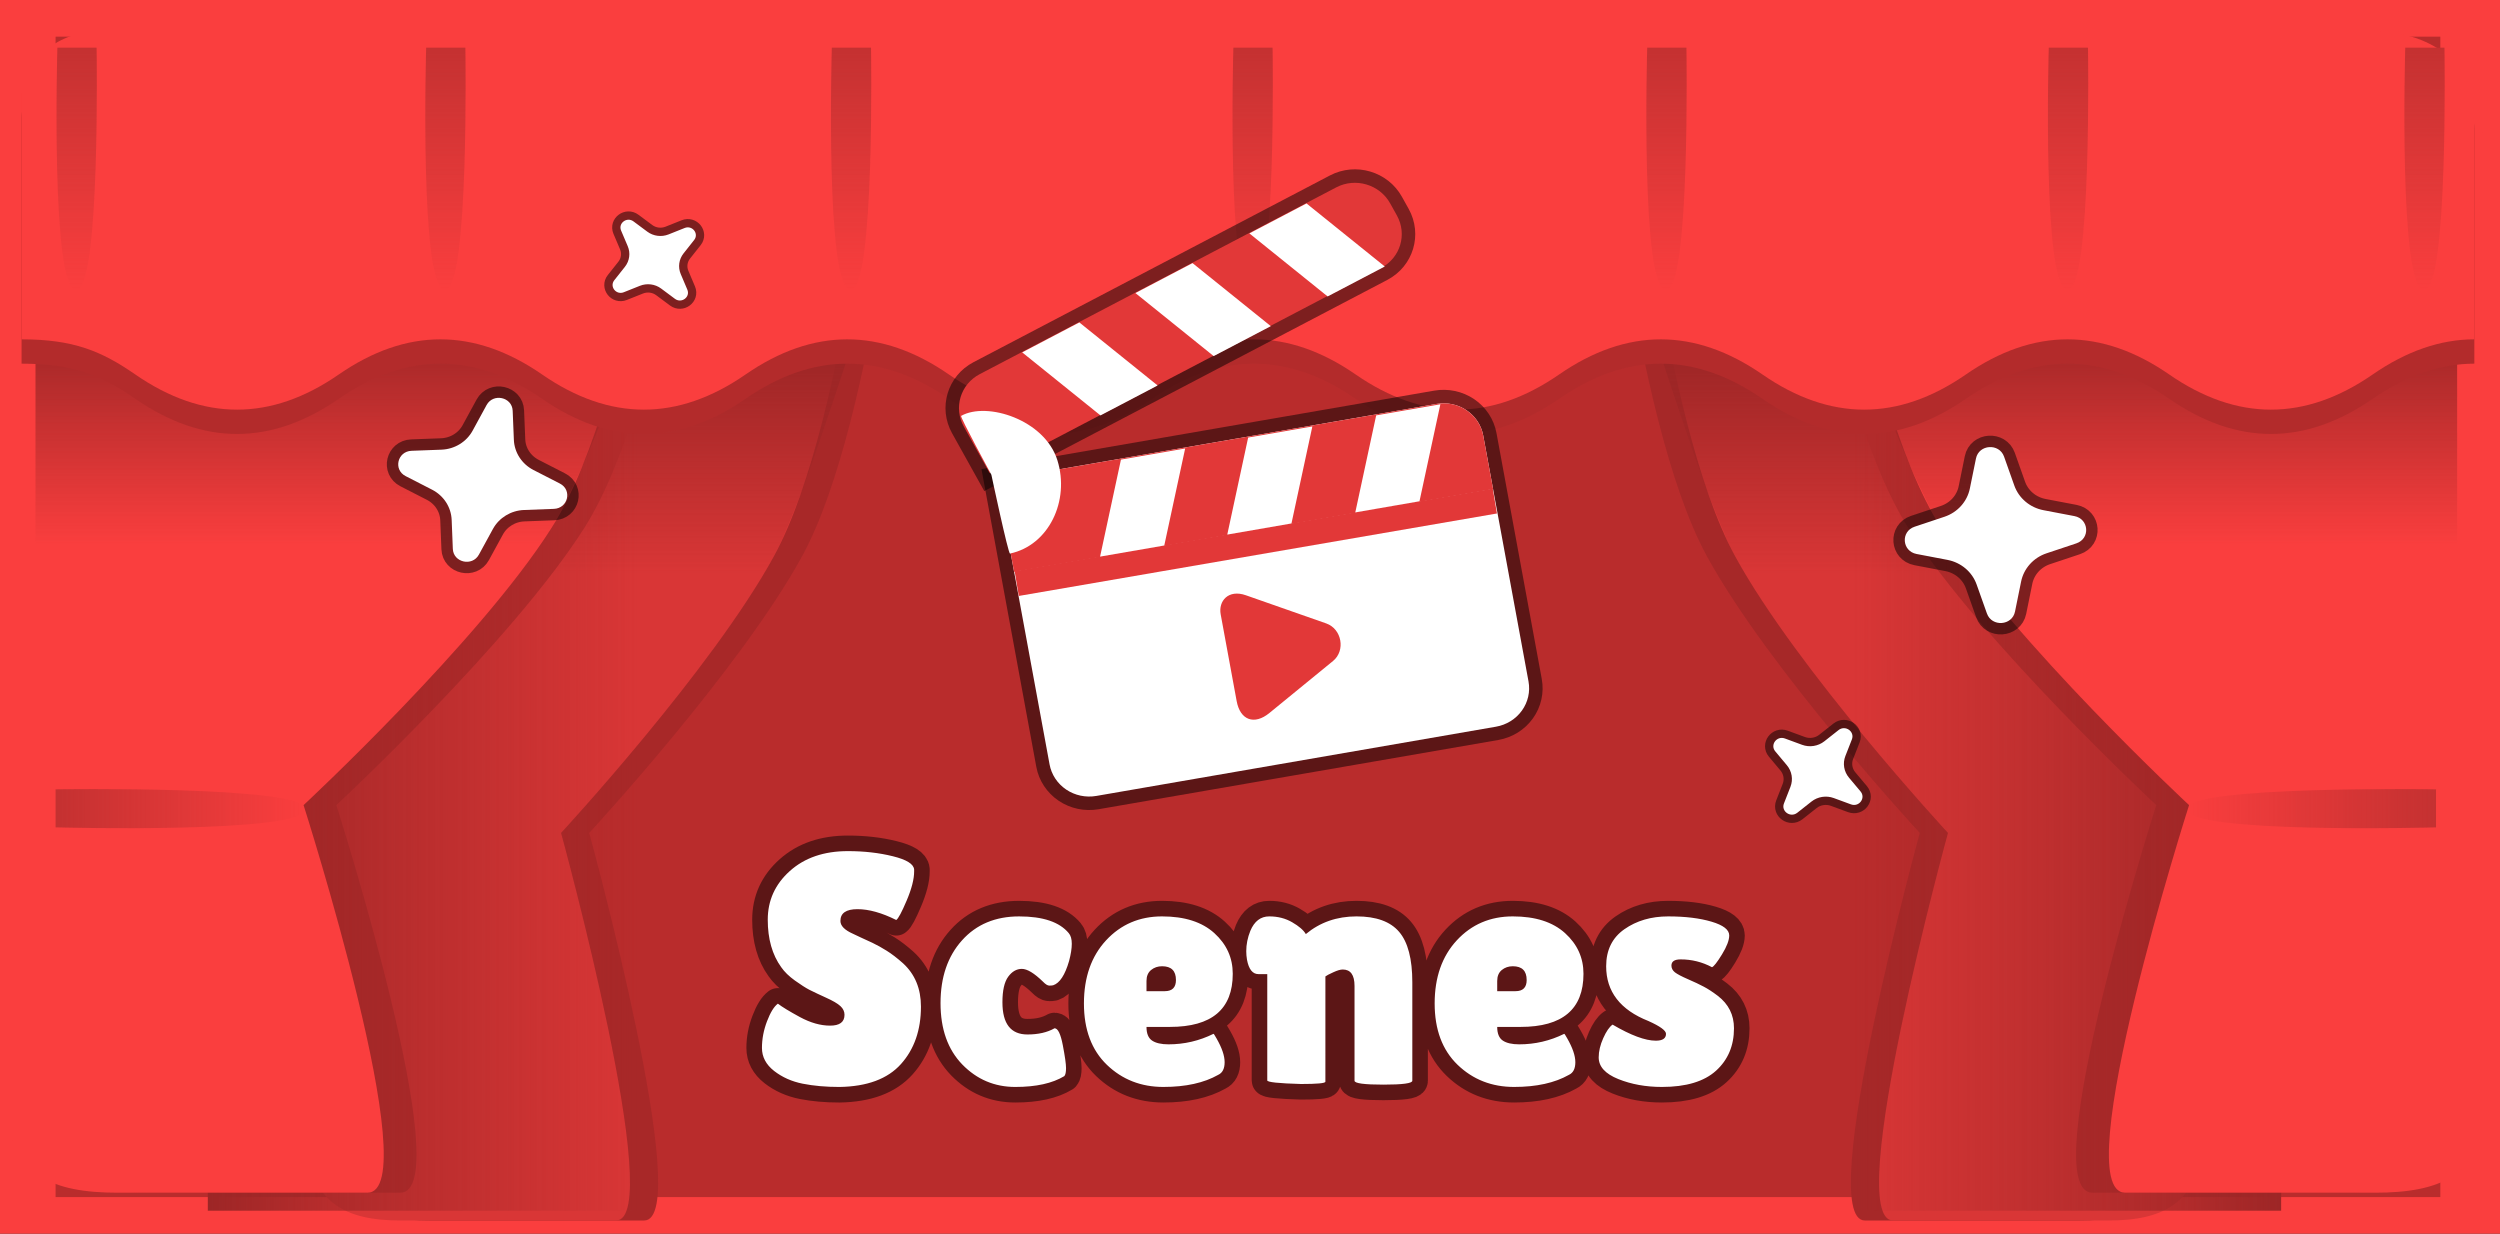 <svg version="1.1" xmlns="http://www.w3.org/2000/svg" xmlns:xlink="http://www.w3.org/1999/xlink" width="602.562" height="297.355" viewBox="0,0,602.562,297.355"><rect x="0" y="0" width="602.562" height="297.355" fill="#333333" stroke="none"/><defs><linearGradient x1="481.562" y1="116.732" x2="481.562" y2="169.266" gradientUnits="userSpaceOnUse" id="color-1"><stop offset="0" stop-color="#9d2626"/><stop offset="1" stop-color="#9d2626" stop-opacity="0"/></linearGradient><linearGradient x1="160.99" y1="116.732" x2="160.99" y2="169.266" gradientUnits="userSpaceOnUse" id="color-2"><stop offset="0" stop-color="#9d2626"/><stop offset="1" stop-color="#9d2626" stop-opacity="0"/></linearGradient><linearGradient x1="568.72" y1="205.132" x2="465.071" y2="205.132" gradientUnits="userSpaceOnUse" id="color-3"><stop offset="0" stop-color="#9d2626"/><stop offset="1" stop-color="#9d2626" stop-opacity="0"/></linearGradient><linearGradient x1="68.992" y1="205.132" x2="172.641" y2="205.132" gradientUnits="userSpaceOnUse" id="color-4"><stop offset="0" stop-color="#9d2626"/><stop offset="1" stop-color="#9d2626" stop-opacity="0"/></linearGradient><linearGradient x1="100.053" y1="110.027" x2="100.053" y2="162.561" gradientUnits="userSpaceOnUse" id="color-5"><stop offset="0" stop-color="#9d2626"/><stop offset="1" stop-color="#9d2626" stop-opacity="0"/></linearGradient><linearGradient x1="538.548" y1="110.027" x2="538.548" y2="162.561" gradientUnits="userSpaceOnUse" id="color-6"><stop offset="0" stop-color="#9d2626"/><stop offset="1" stop-color="#9d2626" stop-opacity="0"/></linearGradient><linearGradient x1="32.303" y1="226.04" x2="92.499" y2="226.04" gradientUnits="userSpaceOnUse" id="color-7"><stop offset="0" stop-color="#c43131"/><stop offset="1" stop-color="#c43131" stop-opacity="0"/></linearGradient><linearGradient x1="545.857" y1="226.04" x2="606.053" y2="226.04" gradientUnits="userSpaceOnUse" id="color-8"><stop offset="0" stop-color="#c43131" stop-opacity="0"/><stop offset="1" stop-color="#c43131"/></linearGradient><linearGradient x1="126.273" y1="42.634" x2="126.273" y2="101.017" gradientUnits="userSpaceOnUse" id="color-9"><stop offset="0" stop-color="#c43131"/><stop offset="1" stop-color="#c43131" stop-opacity="0"/></linearGradient><linearGradient x1="37.389" y1="42.634" x2="37.389" y2="101.017" gradientUnits="userSpaceOnUse" id="color-10"><stop offset="0" stop-color="#c43131"/><stop offset="1" stop-color="#c43131" stop-opacity="0"/></linearGradient><linearGradient x1="320.831" y1="42.634" x2="320.831" y2="101.017" gradientUnits="userSpaceOnUse" id="color-11"><stop offset="0" stop-color="#c43131"/><stop offset="1" stop-color="#c43131" stop-opacity="0"/></linearGradient><linearGradient x1="224.046" y1="42.634" x2="224.046" y2="101.017" gradientUnits="userSpaceOnUse" id="color-12"><stop offset="0" stop-color="#c43131"/><stop offset="1" stop-color="#c43131" stop-opacity="0"/></linearGradient><linearGradient x1="517.364" y1="42.634" x2="517.364" y2="101.017" gradientUnits="userSpaceOnUse" id="color-13"><stop offset="0" stop-color="#c43131"/><stop offset="1" stop-color="#c43131" stop-opacity="0"/></linearGradient><linearGradient x1="420.579" y1="42.634" x2="420.579" y2="101.017" gradientUnits="userSpaceOnUse" id="color-14"><stop offset="0" stop-color="#c43131"/><stop offset="1" stop-color="#c43131" stop-opacity="0"/></linearGradient><linearGradient x1="603.286" y1="42.634" x2="603.286" y2="101.017" gradientUnits="userSpaceOnUse" id="color-15"><stop offset="0" stop-color="#c43131"/><stop offset="1" stop-color="#c43131" stop-opacity="0"/></linearGradient></defs><g transform="translate(-18.907,-31.137)"><g stroke-miterlimit="10"><path d="M23.907,323.492v-287.355h592.562v287.355z" fill="#fa3e3e" stroke="#fa3e3e" stroke-width="10" stroke-linecap="butt" stroke-linejoin="miter"/><path d="M607.088,39.968v279.693h-574.785v-279.693z" fill="#b92c2c" stroke="none" stroke-width="1" stroke-linecap="butt" stroke-linejoin="miter"/><path d="M520.191,325.311h-51.79c-12.396,0 13.226,-93.417 13.226,-93.417c0,0 -36.364,-39.316 -51.344,-66.749c-18.014,-32.988 -25.555,-117.611 -25.555,-117.611h110.369c14.958,0 28.016,9.579 28.016,29.693v226.053c0,18.119 -9.817,22.031 -22.922,22.031" fill="#a62828" stroke="none" stroke-width="1" stroke-linecap="butt" stroke-linejoin="miter"/><path d="M526.984,325.311h-51.79c-12.396,0 13.226,-93.417 13.226,-93.417c0,0 -36.364,-39.316 -51.344,-66.749c-18.014,-32.988 -25.555,-117.611 -25.555,-117.611h110.369c14.958,0 28.016,9.579 28.016,29.693v226.053c0,18.119 -9.817,22.031 -22.922,22.031" fill="#d93636" stroke="none" stroke-width="1" stroke-linecap="butt" stroke-linejoin="miter"/><path d="M438.688,169.266c0,0 -5.821,-12.994 -8.724,-20.805c-3.496,-9.402 -10.802,-31.73 -10.802,-31.73h124.801v52.534z" fill="url(#color-1)" stroke="none" stroke-width="1" stroke-linecap="butt" stroke-linejoin="miter"/><path d="M99.438,303.281v-226.053c0,-20.115 13.056,-29.693 28.016,-29.693h110.369c0,0 -7.541,84.622 -25.555,117.611c-14.98,27.433 -51.344,66.749 -51.344,66.749c0,0 25.622,93.417 13.224,93.417h-51.79c-13.104,0 -22.92,-3.912 -22.92,-22.031" fill="#a82828" stroke="none" stroke-width="1" stroke-linecap="butt" stroke-linejoin="miter"/><path d="M92.646,303.281v-226.053c0,-20.115 13.058,-29.693 28.016,-29.693h110.369c0,0 -7.541,84.622 -25.555,117.611c-14.98,27.433 -51.344,66.749 -51.344,66.749c0,0 25.622,93.417 13.226,93.417h-51.79c-13.105,0 -22.922,-3.912 -22.922,-22.031" fill="#d93636" stroke="none" stroke-width="1" stroke-linecap="butt" stroke-linejoin="miter"/><path d="M98.589,169.266v-52.536h124.801c0,0 -7.308,22.328 -10.802,31.732c-2.904,7.808 -8.724,20.803 -8.724,20.803z" fill="url(#color-2)" stroke="none" stroke-width="1" stroke-linecap="butt" stroke-linejoin="miter"/><path d="M28.451,296.576v-226.053c0,-20.115 15.189,-29.693 32.591,-29.693h128.388c0,0 -8.772,84.622 -29.727,117.611c-17.427,27.433 -59.728,66.749 -59.728,66.749c0,0 29.806,93.417 15.385,93.417h-60.244c-15.245,0 -26.665,-3.912 -26.665,-22.031M583.484,318.606h-60.244c-14.421,0 15.385,-93.417 15.385,-93.417c0,0 -42.301,-39.316 -59.728,-66.749c-20.955,-32.988 -29.727,-117.611 -29.727,-117.611h128.388c17.402,0 32.591,9.579 32.591,29.693v226.053c0,18.119 -11.421,22.031 -26.665,22.031" fill="#b32b2b" stroke="none" stroke-width="1" stroke-linecap="butt" stroke-linejoin="miter"/><path d="M465.071,322.947v-235.631h103.649v235.631z" fill="url(#color-3)" stroke="none" stroke-width="1" stroke-linecap="butt" stroke-linejoin="miter"/><path d="M68.992,322.947v-235.631h103.649v235.631z" fill="url(#color-4)" stroke="none" stroke-width="1" stroke-linecap="butt" stroke-linejoin="miter"/><path d="M591.385,318.606h-60.244c-14.421,0 15.385,-93.417 15.385,-93.417c0,0 -42.301,-39.316 -59.728,-66.749c-20.955,-32.988 -29.727,-117.611 -29.727,-117.611h128.388c17.402,0 32.591,9.579 32.591,29.693v226.053c0,18.119 -11.421,22.031 -26.665,22.031M20.55,296.576v-226.053c0,-20.115 15.189,-29.693 32.591,-29.693h128.388c0,0 -8.772,84.622 -29.727,117.611c-17.427,27.433 -59.728,66.749 -59.728,66.749c0,0 29.806,93.417 15.385,93.417h-60.244c-15.245,0 -26.665,-3.912 -26.665,-22.031" fill="#fa3e3e" stroke="none" stroke-width="1" stroke-linecap="butt" stroke-linejoin="miter"/><path d="M27.464,162.561v-52.536h145.178c0,0 -8.499,22.328 -12.566,31.732c-3.378,7.808 -10.149,20.803 -10.149,20.803z" fill="url(#color-5)" stroke="none" stroke-width="1" stroke-linecap="butt" stroke-linejoin="miter"/><path d="M488.674,162.561c0,0 -6.773,-12.994 -10.149,-20.805c-4.067,-9.402 -12.566,-31.73 -12.566,-31.73h145.178v52.534z" fill="url(#color-6)" stroke="none" stroke-width="1" stroke-linecap="butt" stroke-linejoin="miter"/><path d="M42.515,44.582h548.712c15.322,0 24.056,10.011 24.056,17.519v56.691c-8.171,0 -16.34,2.824 -24.508,8.471c-16.342,11.295 -32.683,11.295 -49.025,0c-8.169,-5.647 -16.34,-8.471 -24.512,-8.471c-8.167,0 -16.336,2.824 -24.508,8.471c-16.342,11.295 -32.683,11.295 -49.025,0c-8.169,-5.647 -16.338,-8.471 -24.506,-8.471c-8.172,0 -16.344,2.824 -24.514,8.471c-16.339,11.295 -32.68,11.295 -49.025,0c-8.165,-5.647 -16.334,-8.471 -24.506,-8.471c-8.172,0 -16.344,2.824 -24.514,8.471c-16.339,11.295 -32.678,11.295 -49.019,0c-8.169,-5.647 -16.34,-8.471 -24.512,-8.471c-8.172,0 -16.342,2.824 -24.508,8.471c-16.342,11.295 -32.683,11.295 -49.025,0c-8.169,-5.647 -16.34,-8.471 -24.512,-8.471c-8.168,0 -16.338,2.824 -24.508,8.471c-16.339,11.295 -32.68,11.295 -49.025,0c-8.169,-5.647 -14.905,-8.471 -27.422,-8.471v-59.429c0,-6.575 8,-14.782 18.407,-14.782" fill="#b32b2b" stroke="none" stroke-width="1" stroke-linecap="butt" stroke-linejoin="miter"/><path d="M42.515,38.717h548.712c15.322,0 24.056,10.013 24.056,17.521v56.689c-8.171,0 -16.34,2.824 -24.508,8.473c-16.342,11.295 -32.683,11.295 -49.025,0c-8.169,-5.649 -16.34,-8.473 -24.512,-8.473c-8.167,0 -16.336,2.824 -24.508,8.473c-16.342,11.295 -32.683,11.295 -49.025,0c-8.169,-5.649 -16.338,-8.473 -24.506,-8.473c-8.172,0 -16.344,2.824 -24.514,8.473c-16.339,11.295 -32.68,11.295 -49.025,0c-8.165,-5.649 -16.334,-8.473 -24.506,-8.473c-8.172,0 -16.344,2.824 -24.514,8.473c-16.339,11.295 -32.678,11.295 -49.019,0c-8.169,-5.649 -16.34,-8.473 -24.512,-8.473c-8.172,0 -16.342,2.824 -24.508,8.473c-16.342,11.295 -32.683,11.295 -49.025,0c-8.169,-5.649 -16.34,-8.473 -24.512,-8.473c-8.168,0 -16.338,2.824 -24.508,8.473c-16.339,11.295 -32.68,11.295 -49.025,0c-8.169,-5.649 -14.905,-8.473 -27.422,-8.473v-59.427c0,-6.575 8,-14.783 18.407,-14.783" fill="#fa3e3e" stroke="none" stroke-width="1" stroke-linecap="butt" stroke-linejoin="miter"/><g stroke="none" stroke-width="0" stroke-linecap="butt" stroke-linejoin="miter"><path d="M32.303,230.553v-9.169c0,0 59.981,-0.939 60.194,4.72c0.231,6.082 -60.194,4.448 -60.194,4.448" fill="url(#color-7)"/><path d="M545.857,226.105c0.217,-5.659 60.196,-4.72 60.196,-4.72v9.169c0,0 -60.426,1.634 -60.196,-4.448" fill="url(#color-8)"/><path d="M121.622,42.634h9.451c0,0 0.968,58.174 -4.869,58.381c-6.269,0.224 -4.582,-58.381 -4.582,-58.381" fill="url(#color-9)"/><path d="M32.736,42.634h9.453c0,0 0.968,58.174 -4.869,58.381c-6.269,0.224 -4.584,-58.381 -4.584,-58.381" fill="url(#color-10)"/><path d="M316.18,42.634h9.451c0,0 0.968,58.174 -4.869,58.381c-6.269,0.224 -4.582,-58.381 -4.582,-58.381" fill="url(#color-11)"/><path d="M219.395,42.634h9.451c0,0 0.968,58.174 -4.869,58.381c-6.269,0.224 -4.582,-58.381 -4.582,-58.381" fill="url(#color-12)"/><path d="M512.711,42.634h9.453c0,0 0.968,58.174 -4.869,58.381c-6.269,0.224 -4.584,-58.381 -4.584,-58.381" fill="url(#color-13)"/><path d="M415.926,42.634h9.453c0,0 0.968,58.174 -4.869,58.381c-6.269,0.224 -4.584,-58.381 -4.584,-58.381" fill="url(#color-14)"/><path d="M598.632,42.634h9.453c0,0 0.968,58.174 -4.869,58.381c-6.269,0.224 -4.584,-58.381 -4.584,-58.381" fill="url(#color-15)"/></g><path d="M125.306,139.519c3.168,-0.119 6.031,-1.866 7.514,-4.584l3.372,-6.184c1.598,-2.921 6.153,-1.916 6.283,1.389l0.284,6.988c0.121,3.073 1.921,5.85 4.723,7.289l6.374,3.27c3.012,1.55 1.975,5.965 -1.432,6.098l-7.206,0.272c-3.166,0.121 -6.026,1.866 -7.508,4.582l-3.378,6.18c-1.594,2.921 -6.147,1.916 -6.283,-1.387l-0.28,-6.99c-0.124,-3.072 -1.926,-5.847 -4.729,-7.284l-6.374,-3.27c-3.012,-1.55 -1.975,-5.965 1.432,-6.098z" fill="none" stroke-opacity="0.502" stroke="#000000" stroke-width="5.5" stroke-linecap="butt" stroke-linejoin="miter"/><path d="M125.306,139.519c3.168,-0.119 6.031,-1.866 7.514,-4.584l3.372,-6.184c1.598,-2.921 6.153,-1.916 6.283,1.389l0.284,6.988c0.121,3.073 1.921,5.85 4.723,7.289l6.374,3.27c3.012,1.55 1.975,5.965 -1.432,6.098l-7.206,0.272c-3.166,0.121 -6.026,1.866 -7.508,4.582l-3.378,6.18c-1.594,2.921 -6.147,1.916 -6.283,-1.387l-0.28,-6.99c-0.124,-3.072 -1.926,-5.847 -4.729,-7.284l-6.374,-3.27c-3.012,-1.55 -1.975,-5.965 1.432,-6.098z" fill="#ffffff" stroke="none" stroke-width="1" stroke-linecap="butt" stroke-linejoin="miter"/><path d="M169.525,95.448c1.126,-1.421 1.386,-3.316 0.681,-4.973l-1.6,-3.768c-0.755,-1.782 1.408,-3.387 2.983,-2.213l3.334,2.479c1.464,1.092 3.418,1.345 5.126,0.663l3.885,-1.552c1.839,-0.73 3.494,1.366 2.285,2.895l-2.56,3.234c-1.125,1.42 -1.385,3.314 -0.681,4.969l1.598,3.77c0.756,1.782 -1.404,3.385 -2.983,2.213l-3.332,-2.481c-1.465,-1.091 -3.418,-1.342 -5.126,-0.659l-3.887,1.552c-1.837,0.732 -3.49,-1.366 -2.283,-2.895z" fill="none" stroke-opacity="0.502" stroke="#000000" stroke-width="4" stroke-linecap="butt" stroke-linejoin="miter"/><path d="M169.525,95.448c1.126,-1.421 1.386,-3.316 0.681,-4.973l-1.6,-3.768c-0.755,-1.782 1.408,-3.387 2.983,-2.213l3.334,2.479c1.464,1.092 3.418,1.345 5.126,0.663l3.885,-1.552c1.839,-0.73 3.494,1.366 2.285,2.895l-2.56,3.234c-1.125,1.42 -1.385,3.314 -0.681,4.969l1.598,3.77c0.756,1.782 -1.404,3.385 -2.983,2.213l-3.332,-2.481c-1.465,-1.091 -3.418,-1.342 -5.126,-0.659l-3.887,1.552c-1.837,0.732 -3.49,-1.366 -2.283,-2.895z" fill="#ffffff" stroke="none" stroke-width="1" stroke-linecap="butt" stroke-linejoin="miter"/><path d="M206.39,273.043c1.031,0.792 2.809,1.873 5.333,3.243c2.537,1.369 4.958,2.054 7.261,2.054c2.314,0 3.47,-0.87 3.47,-2.609c0,-0.793 -0.329,-1.493 -0.988,-2.1c-0.647,-0.608 -1.84,-1.303 -3.581,-2.084c-1.318,-0.593 -2.624,-1.211 -3.917,-1.854c-0.869,-0.452 -2.026,-1.193 -3.47,-2.222c-1.433,-1.031 -2.532,-2.102 -3.297,-3.213c-2.165,-2.996 -3.247,-6.815 -3.247,-11.456c0,-4.644 1.778,-8.556 5.333,-11.738c3.555,-3.192 8.215,-4.787 13.979,-4.787c3.917,0 7.532,0.412 10.844,1.236c3.31,0.814 5.019,1.879 5.126,3.197v0.464c0,1.852 -0.599,4.189 -1.797,7.011c-1.19,2.81 -2.029,4.374 -2.516,4.693c-3.482,-1.741 -6.597,-2.611 -9.347,-2.611c-2.739,0 -4.108,0.947 -4.108,2.841c0,1.163 1.009,2.193 3.026,3.09c0.435,0.215 1.055,0.508 1.863,0.879c0.818,0.36 1.757,0.792 2.819,1.297c1.178,0.567 2.321,1.201 3.423,1.898c1.221,0.762 2.542,1.776 3.964,3.042c2.876,2.636 4.314,6.116 4.314,10.441c0,5.64 -1.603,10.251 -4.808,13.833c-3.205,3.582 -8.151,5.425 -14.838,5.529c-3.259,0 -6.21,-0.262 -8.853,-0.787c-2.632,-0.525 -4.93,-1.549 -6.893,-3.073c-1.953,-1.533 -2.929,-3.381 -2.929,-5.544c0,-2.161 0.408,-4.307 1.225,-6.439c0.818,-2.142 1.688,-3.552 2.611,-4.232zM260.518,272.72c0,5.169 2.011,7.752 6.034,7.751c2.61,0 4.785,-0.499 6.526,-1.496c0.807,0 1.471,1.359 1.991,4.077c0.52,2.708 0.78,4.55 0.78,5.527c0,0.978 -0.138,1.622 -0.415,1.931c-2.877,1.739 -6.814,2.609 -11.812,2.609c-5,0 -9.256,-1.801 -12.77,-5.404c-3.503,-3.613 -5.254,-8.544 -5.254,-14.793c0,-6.249 1.725,-11.294 5.175,-15.134c3.449,-3.849 8.039,-5.774 13.771,-5.774c5.741,0 9.727,1.344 11.956,4.031c0.489,0.575 0.733,1.429 0.733,2.563c0,1.133 -0.217,2.517 -0.652,4.153c-0.977,3.377 -2.256,5.328 -3.838,5.852c-0.308,0.062 -0.623,0.087 -0.938,0.077c-0.404,0 -0.909,-0.314 -1.513,-0.941c-2.113,-2.059 -3.812,-3.088 -5.096,-3.088c-1.272,0 -2.37,0.633 -3.295,1.898c-0.923,1.267 -1.385,3.321 -1.385,6.161zM312.529,290.2c-3.429,1.945 -7.834,2.918 -13.214,2.918c-5.38,0 -9.918,-1.775 -13.613,-5.326c-3.694,-3.563 -5.54,-8.495 -5.54,-14.795c0,-6.3 1.778,-11.37 5.333,-15.211c3.566,-3.849 8.067,-5.774 13.503,-5.774c5.433,0 9.631,1.344 12.594,4.031c2.96,2.687 4.44,5.955 4.44,9.805c0,8.534 -5.052,12.801 -15.156,12.801h-5.635c0,1.586 0.446,2.683 1.337,3.289c0.901,0.608 2.222,0.912 3.964,0.912c3.811,0 7.425,-0.844 10.842,-2.533c0.053,-0.051 0.296,0.314 0.731,1.096c1.308,2.276 1.961,4.191 1.959,5.745c0,1.553 -0.515,2.567 -1.545,3.042zM302.339,267.346c0,-2.213 -1.114,-3.32 -3.342,-3.32c-1.03,0 -1.916,0.304 -2.659,0.912c-0.732,0.607 -1.098,1.487 -1.098,2.64v2.456h4.409c1.793,0 2.69,-0.896 2.69,-2.688zM338.359,291.852c0,0.37 -1.953,0.556 -5.858,0.556c-5.434,-0.153 -8.152,-0.441 -8.152,-0.864v-25.619h-2.117c-1.413,0 -2.337,-1.158 -2.771,-3.475c-0.116,-0.679 -0.175,-1.366 -0.176,-2.054c0,-1.637 0.329,-3.274 0.988,-4.91c0.976,-2.318 2.493,-3.476 4.553,-3.475c2.07,0 3.917,0.474 5.54,1.421c1.635,0.945 2.728,1.892 3.279,2.841c3.418,-2.842 7.489,-4.262 12.213,-4.262c4.734,0 8.158,1.241 10.271,3.722c2.121,2.471 3.182,6.527 3.182,12.167v23.718c0,0.628 -2.324,0.943 -6.972,0.943c-4.639,0 -6.959,-0.314 -6.959,-0.943v-22.854c0,-2.635 -0.949,-3.952 -2.848,-3.952c-0.553,0 -1.317,0.227 -2.293,0.68c-0.977,0.442 -1.603,0.771 -1.878,0.989zM397.062,290.2c-3.429,1.945 -7.834,2.918 -13.214,2.918c-5.38,0 -9.918,-1.775 -13.613,-5.326c-3.694,-3.563 -5.54,-8.495 -5.54,-14.795c0,-6.3 1.778,-11.37 5.333,-15.211c3.566,-3.849 8.066,-5.774 13.501,-5.774c5.436,0 9.634,1.344 12.594,4.031c2.963,2.687 4.444,5.955 4.442,9.805c0,8.534 -5.053,12.801 -15.158,12.801h-5.635c0,1.586 0.446,2.683 1.337,3.289c0.902,0.608 2.223,0.912 3.964,0.912c3.811,0 7.425,-0.844 10.844,-2.533c0.053,-0.051 0.296,0.314 0.731,1.096c1.305,2.276 1.957,4.191 1.957,5.745c0,1.553 -0.514,2.567 -1.543,3.042zM386.87,267.346c0,-2.213 -1.114,-3.32 -3.342,-3.32c-1.03,0 -1.916,0.304 -2.659,0.912c-0.731,0.607 -1.097,1.487 -1.098,2.64v2.456h4.411c1.793,0 2.69,-0.896 2.69,-2.688zM407.574,278.093c4.405,2.584 7.881,3.875 10.429,3.875c1.633,0 2.449,-0.55 2.449,-1.651c0,-0.792 -1.411,-1.821 -4.233,-3.088c-6.795,-2.687 -10.191,-7.088 -10.19,-13.203c0,-3.903 1.465,-6.878 4.395,-8.925c2.94,-2.059 6.459,-3.088 10.556,-3.088c4.108,0 7.585,0.422 10.429,1.266c2.855,0.843 4.282,1.95 4.282,3.32c0,1.153 -0.584,2.682 -1.752,4.586c-1.167,1.894 -1.968,2.918 -2.404,3.073c-2.317,-1.25 -4.928,-1.898 -7.579,-1.883c-1.464,0 -2.196,0.499 -2.196,1.498c0,0.627 0.281,1.167 0.843,1.621c0.573,0.441 1.618,0.991 3.137,1.651c1.527,0.659 2.79,1.256 3.788,1.791c1.009,0.525 2.139,1.261 3.391,2.209c2.611,1.997 3.917,4.607 3.917,7.829c0,4.209 -1.443,7.622 -4.33,10.238c-2.877,2.605 -7.224,3.907 -13.04,3.906c-3.852,0 -7.354,-0.633 -10.508,-1.898c-3.152,-1.267 -4.729,-3.007 -4.729,-5.22c0,-1.471 0.367,-3.02 1.1,-4.647c0.732,-1.636 1.48,-2.722 2.244,-3.257z" fill="none" stroke-opacity="0.502" stroke="#000000" stroke-width="7.5" stroke-linecap="square" stroke-linejoin="round"/><path d="M206.39,273.043c1.031,0.792 2.809,1.873 5.333,3.243c2.537,1.369 4.958,2.054 7.261,2.054c2.314,0 3.47,-0.87 3.47,-2.609c0,-0.793 -0.329,-1.493 -0.988,-2.1c-0.647,-0.608 -1.84,-1.303 -3.581,-2.084c-1.318,-0.593 -2.624,-1.211 -3.917,-1.854c-0.869,-0.452 -2.026,-1.193 -3.47,-2.222c-1.433,-1.031 -2.532,-2.102 -3.297,-3.213c-2.165,-2.996 -3.247,-6.815 -3.247,-11.456c0,-4.644 1.778,-8.556 5.333,-11.738c3.555,-3.192 8.215,-4.787 13.979,-4.787c3.917,0 7.532,0.412 10.844,1.236c3.31,0.814 5.019,1.879 5.126,3.197v0.464c0,1.852 -0.599,4.189 -1.797,7.011c-1.19,2.81 -2.029,4.374 -2.516,4.693c-3.482,-1.741 -6.597,-2.611 -9.347,-2.611c-2.739,0 -4.108,0.947 -4.108,2.841c0,1.165 1.009,2.194 3.026,3.088c0.435,0.217 1.055,0.511 1.863,0.881c0.818,0.36 1.757,0.792 2.819,1.297c1.178,0.567 2.321,1.201 3.423,1.898c1.221,0.762 2.542,1.776 3.964,3.042c2.876,2.636 4.314,6.116 4.314,10.441c0,5.64 -1.603,10.251 -4.808,13.833c-3.205,3.582 -8.151,5.425 -14.838,5.529c-3.259,0 -6.21,-0.262 -8.853,-0.787c-2.634,-0.525 -4.931,-1.549 -6.893,-3.073c-1.953,-1.533 -2.929,-3.381 -2.929,-5.544c0,-2.161 0.408,-4.307 1.225,-6.439c0.818,-2.142 1.688,-3.552 2.611,-4.232M260.518,272.72c0,5.169 2.011,7.752 6.034,7.751c2.61,0 4.785,-0.499 6.526,-1.496c0.807,0 1.471,1.359 1.991,4.077c0.52,2.708 0.78,4.55 0.78,5.527c0,0.978 -0.138,1.622 -0.415,1.931c-2.877,1.739 -6.814,2.609 -11.812,2.609c-5,0 -9.256,-1.801 -12.77,-5.404c-3.503,-3.613 -5.254,-8.544 -5.254,-14.793c0,-6.249 1.725,-11.294 5.175,-15.134c3.449,-3.849 8.039,-5.774 13.771,-5.774c5.741,0 9.727,1.344 11.956,4.031c0.489,0.575 0.733,1.429 0.733,2.563c0,1.133 -0.217,2.517 -0.652,4.153c-0.977,3.377 -2.256,5.328 -3.838,5.852c-0.308,0.062 -0.623,0.087 -0.938,0.077c-0.404,0 -0.909,-0.314 -1.513,-0.941c-2.113,-2.059 -3.812,-3.088 -5.096,-3.088c-1.272,0 -2.37,0.633 -3.295,1.898c-0.923,1.267 -1.385,3.321 -1.385,6.161M312.529,290.2c-3.429,1.945 -7.834,2.918 -13.214,2.918c-5.38,0 -9.918,-1.775 -13.613,-5.326c-3.694,-3.563 -5.54,-8.495 -5.54,-14.795c0,-6.3 1.778,-11.37 5.333,-15.211c3.566,-3.849 8.067,-5.774 13.503,-5.774c5.433,0 9.631,1.344 12.594,4.031c2.96,2.686 4.44,5.954 4.44,9.805c0,8.534 -5.052,12.801 -15.156,12.801h-5.635c0,1.586 0.446,2.683 1.337,3.289c0.901,0.608 2.222,0.912 3.964,0.912c3.811,0 7.425,-0.844 10.842,-2.533c0.053,-0.051 0.296,0.314 0.731,1.096c1.308,2.276 1.961,4.191 1.959,5.745c0,1.553 -0.515,2.567 -1.545,3.042M302.339,267.346c0,-2.213 -1.114,-3.32 -3.342,-3.32c-1.03,0 -1.916,0.304 -2.659,0.912c-0.732,0.607 -1.098,1.487 -1.098,2.64v2.456h4.409c1.793,0 2.69,-0.896 2.69,-2.688M338.359,291.852c0,0.37 -1.953,0.556 -5.858,0.556c-5.434,-0.153 -8.152,-0.441 -8.152,-0.864v-25.619h-2.117c-1.413,0 -2.337,-1.158 -2.771,-3.475c-0.116,-0.679 -0.175,-1.366 -0.176,-2.054c0,-1.637 0.329,-3.274 0.988,-4.91c0.977,-2.318 2.495,-3.476 4.553,-3.475c2.07,0 3.917,0.474 5.54,1.421c1.635,0.945 2.728,1.892 3.279,2.841c3.418,-2.842 7.489,-4.262 12.213,-4.262c4.734,0 8.158,1.241 10.271,3.722c2.121,2.471 3.182,6.527 3.182,12.167v23.718c0,0.628 -2.324,0.943 -6.972,0.943c-4.638,0 -6.957,-0.314 -6.959,-0.943v-22.854c0,-2.635 -0.949,-3.952 -2.848,-3.952c-0.553,0 -1.317,0.227 -2.293,0.68c-0.977,0.442 -1.603,0.771 -1.878,0.989zM397.062,290.2c-3.429,1.945 -7.834,2.918 -13.214,2.918c-5.38,0 -9.918,-1.775 -13.613,-5.326c-3.694,-3.563 -5.54,-8.495 -5.54,-14.795c0,-6.3 1.778,-11.37 5.333,-15.211c3.566,-3.849 8.066,-5.774 13.501,-5.774c5.436,0 9.634,1.344 12.594,4.031c2.963,2.686 4.444,5.954 4.442,9.805c0,8.534 -5.053,12.801 -15.158,12.801h-5.635c0,1.586 0.446,2.683 1.337,3.289c0.902,0.608 2.223,0.912 3.964,0.912c3.811,0 7.425,-0.844 10.844,-2.533c0.053,-0.051 0.296,0.314 0.731,1.096c1.305,2.276 1.957,4.191 1.957,5.745c0,1.553 -0.514,2.567 -1.543,3.042M386.87,267.346c0,-2.213 -1.114,-3.32 -3.342,-3.32c-1.03,0 -1.916,0.304 -2.659,0.912c-0.731,0.607 -1.097,1.487 -1.098,2.64v2.456h4.411c1.793,0 2.69,-0.896 2.69,-2.688M407.576,278.093c4.405,2.584 7.881,3.875 10.429,3.875c1.633,0 2.449,-0.55 2.449,-1.651c0,-0.792 -1.411,-1.821 -4.233,-3.088c-6.795,-2.687 -10.191,-7.088 -10.19,-13.203c0,-3.902 1.465,-6.877 4.395,-8.925c2.939,-2.059 6.458,-3.088 10.556,-3.088c4.108,0 7.585,0.422 10.429,1.266c2.855,0.843 4.282,1.95 4.282,3.32c0,1.153 -0.584,2.682 -1.752,4.586c-1.167,1.894 -1.968,2.918 -2.404,3.073c-2.317,-1.25 -4.928,-1.898 -7.579,-1.883c-1.464,0 -2.196,0.499 -2.196,1.498c0,0.627 0.281,1.167 0.843,1.621c0.573,0.441 1.618,0.991 3.137,1.651c1.527,0.659 2.79,1.256 3.788,1.791c1.009,0.525 2.139,1.261 3.391,2.209c2.611,1.997 3.917,4.607 3.917,7.829c0,4.209 -1.443,7.622 -4.33,10.238c-2.877,2.605 -7.224,3.907 -13.04,3.906c-3.852,0 -7.354,-0.633 -10.508,-1.898c-3.152,-1.267 -4.729,-3.007 -4.729,-5.22c0,-1.471 0.367,-3.02 1.1,-4.647c0.732,-1.636 1.48,-2.722 2.244,-3.257" fill="#ffffff" stroke="none" stroke-width="1" stroke-linecap="butt" stroke-linejoin="miter"/><path d="M512.183,164.494c-3.16,1.049 -5.502,3.654 -6.143,6.833l-1.466,7.226c-0.697,3.416 -5.604,3.741 -6.769,0.448l-2.473,-6.962c-1.081,-3.064 -3.765,-5.335 -7.042,-5.958l-7.447,-1.423c-3.524,-0.676 -3.86,-5.435 -0.466,-6.571l7.182,-2.395c3.156,-1.05 5.495,-3.652 6.137,-6.828l1.472,-7.222c0.691,-3.418 5.598,-3.743 6.769,-0.452l2.469,6.965c1.083,3.062 3.768,5.331 7.044,5.952l7.45,1.421c3.522,0.676 3.858,5.435 0.462,6.571z" fill="none" stroke-opacity="0.502" stroke="#000000" stroke-width="5.5" stroke-linecap="butt" stroke-linejoin="miter"/><path d="M512.183,164.494c-3.16,1.049 -5.502,3.654 -6.143,6.833l-1.466,7.226c-0.697,3.416 -5.604,3.741 -6.769,0.448l-2.473,-6.962c-1.081,-3.064 -3.765,-5.335 -7.042,-5.958l-7.447,-1.423c-3.524,-0.676 -3.86,-5.435 -0.466,-6.571l7.182,-2.395c3.156,-1.05 5.495,-3.652 6.137,-6.828l1.472,-7.222c0.691,-3.418 5.598,-3.743 6.769,-0.452l2.469,6.965c1.083,3.062 3.768,5.331 7.044,5.952l7.45,1.421c3.522,0.676 3.858,5.435 0.462,6.571z" fill="#ffffff" stroke="none" stroke-width="1" stroke-linecap="butt" stroke-linejoin="miter"/><path d="M463.688,213.358c-0.691,1.762 -0.359,3.751 0.869,5.215l2.793,3.329c1.317,1.575 -0.359,3.828 -2.315,3.109l-4.138,-1.521c-1.819,-0.67 -3.867,-0.35 -5.377,0.841l-3.431,2.707c-1.626,1.278 -3.948,-0.349 -3.208,-2.247l1.568,-4.011c0.691,-1.762 0.359,-3.749 -0.869,-5.211l-2.787,-3.331c-1.319,-1.573 0.356,-3.826 2.313,-3.109l4.138,1.523c1.817,0.67 3.865,0.347 5.373,-0.843l3.433,-2.709c1.626,-1.28 3.948,0.349 3.208,2.247z" fill="none" stroke-opacity="0.502" stroke="#000000" stroke-width="4" stroke-linecap="butt" stroke-linejoin="miter"/><path d="M463.688,213.358c-0.691,1.762 -0.359,3.751 0.869,5.215l2.793,3.329c1.317,1.575 -0.359,3.828 -2.315,3.109l-4.138,-1.521c-1.819,-0.67 -3.867,-0.35 -5.377,0.841l-3.431,2.707c-1.626,1.278 -3.948,-0.349 -3.208,-2.247l1.568,-4.011c0.691,-1.762 0.359,-3.749 -0.869,-5.211l-2.787,-3.331c-1.319,-1.573 0.356,-3.826 2.313,-3.109l4.138,1.523c1.817,0.67 3.865,0.347 5.373,-0.843l3.433,-2.709c1.626,-1.28 3.948,0.349 3.208,2.247z" fill="#ffffff" stroke="none" stroke-width="1" stroke-linecap="butt" stroke-linejoin="miter"/><path d="M283.132,222.98c-2.533,0.439 -5.141,-0.116 -7.252,-1.542c-2.111,-1.427 -3.551,-3.608 -4.002,-6.065l-12.622,-68.534l105.889,-18.345c2.533,-0.439 5.141,0.116 7.252,1.542c2.111,1.427 3.551,3.608 4.002,6.065l10.915,59.272c0.454,2.456 -0.118,4.987 -1.589,7.034c-1.471,2.048 -3.72,3.444 -6.253,3.883z" fill="none" stroke-opacity="0.502" stroke="#000000" stroke-width="6.5" stroke-linecap="butt" stroke-linejoin="miter"/><path d="M283.132,222.98c-2.533,0.439 -5.141,-0.116 -7.252,-1.542c-2.111,-1.427 -3.551,-3.608 -4.002,-6.065l-12.622,-68.534l105.889,-18.345c2.533,-0.439 5.141,0.116 7.252,1.542c2.111,1.427 3.551,3.608 4.002,6.065l10.915,59.272c0.454,2.456 -0.118,4.987 -1.589,7.034c-1.471,2.048 -3.72,3.444 -6.253,3.883z" fill="#ffffff" stroke="none" stroke-width="1" stroke-linecap="butt" stroke-linejoin="miter"/><path d="M263.331,168.965l-4.075,-22.126l105.889,-18.345c2.533,-0.439 5.141,0.116 7.252,1.542c2.111,1.427 3.551,3.608 4.002,6.065l2.38,12.925zM319.186,174.607l19.371,6.791c3.763,1.32 4.709,6.546 1.643,9.052l-15.345,12.544c-3.626,2.966 -7.034,1.741 -7.885,-2.881l-3.85,-20.9c-0.589,-3.203 1.837,-6.086 6.064,-4.605" fill="#e23838" stroke="none" stroke-width="1" stroke-linecap="butt" stroke-linejoin="miter"/><path d="M264.465,174.776l-1.011,-5.985l115.241,-19.875l1.011,5.983z" fill="#e23838" stroke="none" stroke-width="1" stroke-linecap="butt" stroke-linejoin="miter"/><path d="M304.562,139.228l-5.035,23.385l-15.474,2.68l5.033,-23.383zM335.217,133.917l-5.033,23.383l-15.474,2.682l5.033,-23.385z" fill="#ffffff" stroke="none" stroke-width="1" stroke-linecap="butt" stroke-linejoin="miter"/><path d="M257.437,145.145l-6.22,-11.174c-2.534,-4.554 -0.826,-10.216 3.816,-12.647l85.933,-45.021c4.642,-2.433 10.463,-0.713 12.997,3.839l1.633,2.931c2.534,4.552 0.828,10.215 -3.816,12.647z" fill="none" stroke-opacity="0.502" stroke="#000000" stroke-width="6.5" stroke-linecap="butt" stroke-linejoin="miter"/><path d="M257.437,145.145l-6.22,-11.174c-2.534,-4.554 -0.826,-10.216 3.816,-12.647l85.933,-45.021c4.642,-2.433 10.463,-0.713 12.997,3.839l1.633,2.931c2.534,4.552 0.828,10.215 -3.816,12.647z" fill="#e23838" stroke="none" stroke-width="1" stroke-linecap="butt" stroke-linejoin="miter"/><path d="M284.148,131.264l-18.867,-15.195l13.773,-7.218l18.867,15.197zM311.431,116.965l-18.867,-15.197l13.771,-7.216l18.869,15.195zM338.9,102.588l-18.867,-15.197l13.771,-7.218l18.867,15.197zM366.073,128.573l-5.035,23.383l-15.474,2.682l5.033,-23.385zM250.565,131.375c6.192,-3.513 20.155,0.925 23.199,10.693c3.044,9.768 -2.064,20.506 -11.421,22.488c-0.433,0.092 -4.49,-18.994 -4.49,-18.994c0,0 -7.628,-13.994 -7.289,-14.188" fill="#ffffff" stroke="none" stroke-width="1" stroke-linecap="butt" stroke-linejoin="miter"/></g></g></svg><!--rotationCenter:301.09263636363625:148.86291239669427-->